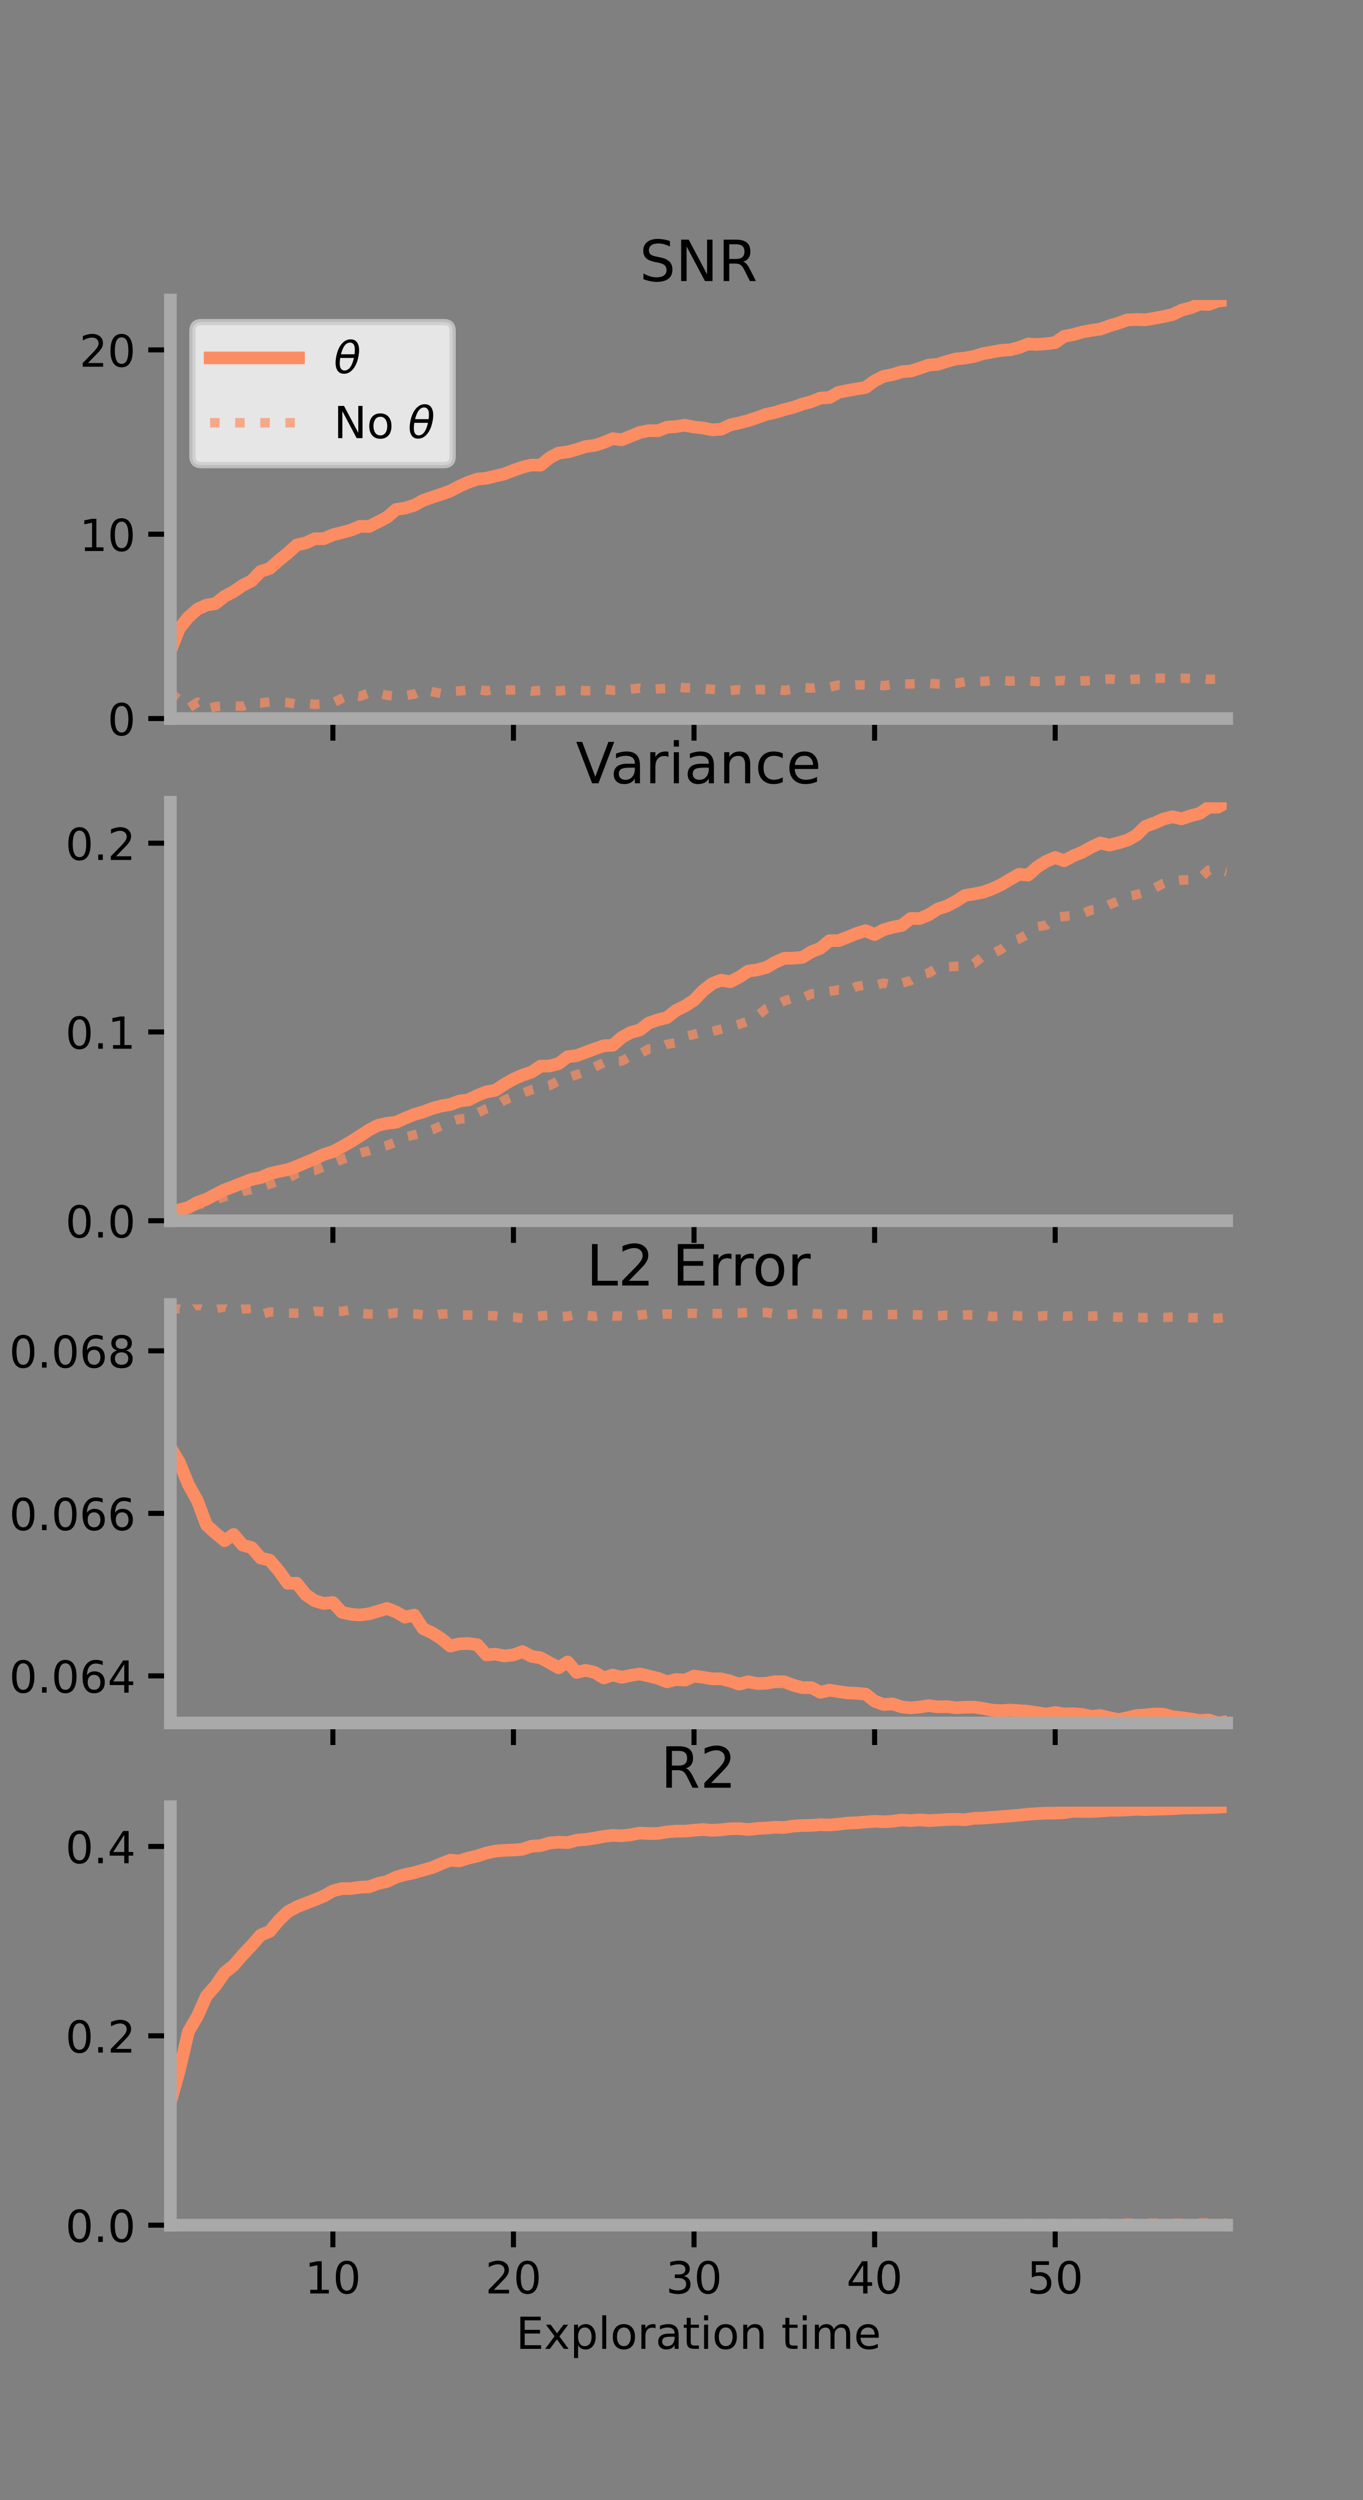 <?xml version="1.0" encoding="utf-8" standalone="no"?>
<!DOCTYPE svg PUBLIC "-//W3C//DTD SVG 1.1//EN"
  "http://www.w3.org/Graphics/SVG/1.1/DTD/svg11.dtd">
<!-- Created with matplotlib (https://matplotlib.org/) -->
<svg height="396pt" version="1.1" viewBox="0 0 216 396" width="216pt" xmlns="http://www.w3.org/2000/svg" xmlns:xlink="http://www.w3.org/1999/xlink">
 <rect x="0" y="0" width="216" height="396" fill="#808080" stroke="none"/>
 <defs>
  <style type="text/css">*{stroke-linecap:butt;stroke-linejoin:round;}</style>
 </defs>
 <g id="figure_1">
  <g id="patch_1">
   <path d="M 0 396 
L 216 396 
L 216 0 
L 0 0 
z
" style="fill:none;"/>
  </g>
  <g id="axes_1">
   <g id="patch_2">
    <path d="M 27 113.807 
L 194.4 113.807 
L 194.4 47.52 
L 27 47.52 
z
" style="fill:none;"/>
   </g>
   <g id="matplotlib.axis_1">
    <g id="xtick_1">
     <g id="line2d_1">
      <defs>
       <path d="M 0 0 
L 0 3.5 
" id="me02d1a81a9" style="stroke:#000000;stroke-width:0.8;"/>
      </defs>
      <g>
       <use style="stroke:#000000;stroke-width:0.8;" x="52.754" xlink:href="#me02d1a81a9" y="113.807"/>
      </g>
     </g>
    </g>
    <g id="xtick_2">
     <g id="line2d_2">
      <g>
       <use style="stroke:#000000;stroke-width:0.8;" x="81.369" xlink:href="#me02d1a81a9" y="113.807"/>
      </g>
     </g>
    </g>
    <g id="xtick_3">
     <g id="line2d_3">
      <g>
       <use style="stroke:#000000;stroke-width:0.8;" x="109.985" xlink:href="#me02d1a81a9" y="113.807"/>
      </g>
     </g>
    </g>
    <g id="xtick_4">
     <g id="line2d_4">
      <g>
       <use style="stroke:#000000;stroke-width:0.8;" x="138.6" xlink:href="#me02d1a81a9" y="113.807"/>
      </g>
     </g>
    </g>
    <g id="xtick_5">
     <g id="line2d_5">
      <g>
       <use style="stroke:#000000;stroke-width:0.8;" x="167.216" xlink:href="#me02d1a81a9" y="113.807"/>
      </g>
     </g>
    </g>
   </g>
   <g id="matplotlib.axis_2">
    <g id="ytick_1">
     <g id="line2d_6">
      <defs>
       <path d="M 0 0 
L -3.5 0 
" id="m28f583c371" style="stroke:#000000;stroke-width:0.8;"/>
      </defs>
      <g>
       <use style="stroke:#000000;stroke-width:0.8;" x="27" xlink:href="#m28f583c371" y="113.807"/>
      </g>
     </g>
     <g id="text_1">
      <!-- 0 -->
      <g transform="translate(17.046 116.466)scale(0.07 -0.07)">
       <defs>
        <path d="M 31.781 66.406 
Q 24.172 66.406 20.328 58.906 
Q 16.5 51.422 16.5 36.375 
Q 16.5 21.391 20.328 13.891 
Q 24.172 6.391 31.781 6.391 
Q 39.453 6.391 43.281 13.891 
Q 47.125 21.391 47.125 36.375 
Q 47.125 51.422 43.281 58.906 
Q 39.453 66.406 31.781 66.406 
z
M 31.781 74.219 
Q 44.047 74.219 50.516 64.516 
Q 56.984 54.828 56.984 36.375 
Q 56.984 17.969 50.516 8.266 
Q 44.047 -1.422 31.781 -1.422 
Q 19.531 -1.422 13.062 8.266 
Q 6.594 17.969 6.594 36.375 
Q 6.594 54.828 13.062 64.516 
Q 19.531 74.219 31.781 74.219 
z
" id="DejaVuSans-48"/>
       </defs>
       <use xlink:href="#DejaVuSans-48"/>
      </g>
     </g>
    </g>
    <g id="ytick_2">
     <g id="line2d_7">
      <g>
       <use style="stroke:#000000;stroke-width:0.8;" x="27" xlink:href="#m28f583c371" y="84.614"/>
      </g>
     </g>
     <g id="text_2">
      <!-- 10 -->
      <g transform="translate(12.592 87.273)scale(0.07 -0.07)">
       <defs>
        <path d="M 12.406 8.297 
L 28.516 8.297 
L 28.516 63.922 
L 10.984 60.406 
L 10.984 69.391 
L 28.422 72.906 
L 38.281 72.906 
L 38.281 8.297 
L 54.391 8.297 
L 54.391 0 
L 12.406 0 
z
" id="DejaVuSans-49"/>
       </defs>
       <use xlink:href="#DejaVuSans-49"/>
       <use x="63.623" xlink:href="#DejaVuSans-48"/>
      </g>
     </g>
    </g>
    <g id="ytick_3">
     <g id="line2d_8">
      <g>
       <use style="stroke:#000000;stroke-width:0.8;" x="27" xlink:href="#m28f583c371" y="55.421"/>
      </g>
     </g>
     <g id="text_3">
      <!-- 20 -->
      <g transform="translate(12.592 58.081)scale(0.07 -0.07)">
       <defs>
        <path d="M 19.188 8.297 
L 53.609 8.297 
L 53.609 0 
L 7.328 0 
L 7.328 8.297 
Q 12.938 14.109 22.625 23.891 
Q 32.328 33.688 34.812 36.531 
Q 39.547 41.844 41.422 45.531 
Q 43.312 49.219 43.312 52.781 
Q 43.312 58.594 39.234 62.25 
Q 35.156 65.922 28.609 65.922 
Q 23.969 65.922 18.812 64.312 
Q 13.672 62.703 7.812 59.422 
L 7.812 69.391 
Q 13.766 71.781 18.938 73 
Q 24.125 74.219 28.422 74.219 
Q 39.75 74.219 46.484 68.547 
Q 53.219 62.891 53.219 53.422 
Q 53.219 48.922 51.531 44.891 
Q 49.859 40.875 45.406 35.406 
Q 44.188 33.984 37.641 27.219 
Q 31.109 20.453 19.188 8.297 
z
" id="DejaVuSans-50"/>
       </defs>
       <use xlink:href="#DejaVuSans-50"/>
       <use x="63.623" xlink:href="#DejaVuSans-48"/>
      </g>
     </g>
    </g>
   </g>
   <g id="line2d_9">
    <path clip-path="url(#pe18302d3f9)" d="M 27 103.118 
L 28.431 99.52 
L 29.861 97.747 
L 31.292 96.482 
L 32.723 95.84 
L 34.154 95.591 
L 35.585 94.454 
L 37.015 93.707 
L 38.446 92.716 
L 39.877 92.002 
L 41.308 90.502 
L 42.738 90.033 
L 44.169 88.777 
L 45.6 87.617 
L 47.031 86.307 
L 48.461 85.992 
L 49.892 85.331 
L 51.323 85.324 
L 52.754 84.706 
L 54.184 84.343 
L 55.615 83.966 
L 57.046 83.353 
L 58.477 83.388 
L 59.907 82.668 
L 61.338 81.921 
L 62.769 80.691 
L 64.2 80.473 
L 65.631 80.033 
L 67.061 79.251 
L 68.492 78.747 
L 69.923 78.28 
L 71.354 77.773 
L 72.785 77.026 
L 74.215 76.374 
L 75.646 75.884 
L 77.077 75.747 
L 78.507 75.393 
L 79.938 75.066 
L 81.369 74.496 
L 82.8 73.988 
L 84.23 73.652 
L 85.661 73.685 
L 87.092 72.515 
L 88.523 71.752 
L 89.954 71.582 
L 91.384 71.193 
L 92.815 70.726 
L 94.246 70.547 
L 95.677 70.079 
L 97.107 69.47 
L 98.538 69.657 
L 99.969 69.074 
L 101.4 68.493 
L 102.831 68.2 
L 104.261 68.238 
L 105.692 67.662 
L 107.123 67.568 
L 108.554 67.354 
L 109.985 67.638 
L 111.415 67.79 
L 112.846 68.078 
L 114.277 67.991 
L 115.708 67.313 
L 117.139 66.981 
L 118.569 66.615 
L 120 66.136 
L 121.431 65.624 
L 122.862 65.314 
L 124.292 64.88 
L 125.723 64.519 
L 127.154 64 
L 128.585 63.617 
L 130.016 63.045 
L 131.446 62.958 
L 132.877 62.144 
L 134.308 61.852 
L 135.739 61.603 
L 137.17 61.366 
L 138.6 60.315 
L 140.031 59.596 
L 141.462 59.327 
L 142.893 58.873 
L 144.323 58.781 
L 145.754 58.312 
L 147.185 57.816 
L 148.616 57.707 
L 150.046 57.236 
L 151.477 56.849 
L 152.908 56.717 
L 154.339 56.465 
L 155.769 56.01 
L 157.2 55.757 
L 158.631 55.499 
L 160.062 55.406 
L 161.492 55.048 
L 162.923 54.485 
L 164.354 54.549 
L 165.785 54.45 
L 167.215 54.268 
L 168.646 53.262 
L 170.077 52.995 
L 171.508 52.594 
L 172.939 52.325 
L 174.369 52.129 
L 175.8 51.608 
L 177.231 51.177 
L 178.662 50.668 
L 180.092 50.61 
L 181.523 50.651 
L 182.954 50.403 
L 184.385 50.133 
L 185.815 49.823 
L 187.246 49.125 
L 188.677 48.744 
L 190.108 48.175 
L 191.539 48.222 
L 192.969 47.707 
L 194.4 47.52 
" style="fill:none;stroke:#fc8d62;stroke-linecap:square;stroke-width:2;"/>
   </g>
   <g id="line2d_10">
    <path clip-path="url(#pe18302d3f9)" d="M 27 109.751 
L 28.431 110.835 
L 29.861 112.171 
L 31.292 111.217 
L 32.723 112.276 
L 34.154 111.927 
L 35.585 111.814 
L 37.015 111.814 
L 38.446 111.858 
L 39.877 111.306 
L 41.308 111.351 
L 42.738 111.177 
L 44.169 111.24 
L 45.6 111.297 
L 47.031 111.544 
L 48.461 111.438 
L 49.892 111.554 
L 51.323 111.474 
L 52.754 111.302 
L 54.184 110.609 
L 55.615 110.018 
L 57.046 110.285 
L 58.477 109.74 
L 59.907 109.809 
L 61.338 110.13 
L 62.769 110.28 
L 64.2 110.17 
L 65.631 109.94 
L 67.061 109.279 
L 68.492 109.575 
L 69.923 109.855 
L 71.354 109.534 
L 72.785 109.446 
L 74.215 109.28 
L 75.646 109.202 
L 77.077 109.413 
L 78.507 109.18 
L 79.938 109.294 
L 81.369 109.287 
L 82.8 109.267 
L 84.23 109.475 
L 85.661 109.354 
L 87.092 109.467 
L 88.523 109.426 
L 89.954 109.312 
L 91.384 109.305 
L 92.815 109.41 
L 94.246 109.347 
L 95.677 109.161 
L 97.107 109.333 
L 98.538 109.302 
L 99.969 109.154 
L 101.4 108.985 
L 102.831 109.205 
L 104.261 109.104 
L 105.692 109.027 
L 107.123 108.822 
L 108.554 108.945 
L 109.985 108.928 
L 111.415 109.065 
L 112.846 109.188 
L 114.277 109.322 
L 115.708 109.364 
L 117.139 109.234 
L 118.569 109.366 
L 120 109.214 
L 121.431 109.222 
L 122.862 109.176 
L 124.292 109.362 
L 125.723 109.149 
L 127.154 108.886 
L 128.585 108.994 
L 130.016 108.777 
L 131.446 108.83 
L 132.877 108.514 
L 134.308 108.608 
L 135.739 108.479 
L 137.17 108.498 
L 138.6 108.458 
L 140.031 108.609 
L 141.462 108.391 
L 142.893 108.353 
L 144.323 108.323 
L 145.754 108.26 
L 147.185 108.222 
L 148.616 108.338 
L 150.046 108.323 
L 151.477 108.252 
L 152.908 107.969 
L 154.339 107.979 
L 155.769 107.923 
L 157.2 107.818 
L 158.631 107.767 
L 160.062 107.877 
L 161.492 107.824 
L 162.923 107.825 
L 164.354 107.946 
L 165.785 107.913 
L 167.215 107.877 
L 168.646 107.769 
L 170.077 107.911 
L 171.508 107.844 
L 172.939 107.798 
L 174.369 107.65 
L 175.8 107.538 
L 177.231 107.648 
L 178.662 107.668 
L 180.092 107.575 
L 181.523 107.489 
L 182.954 107.431 
L 184.385 107.412 
L 185.815 107.436 
L 187.246 107.428 
L 188.677 107.461 
L 190.108 107.455 
L 191.539 107.594 
L 192.969 107.564 
L 194.4 107.564 
" style="fill:none;stroke:#fc8d62;stroke-dasharray:1.5,2.475;stroke-dashoffset:0;stroke-opacity:0.7;stroke-width:1.5;"/>
   </g>
   <g id="patch_3">
    <path d="M 27 113.807 
L 27 47.52 
" style="fill:none;stroke:#a9a9a9;stroke-linecap:square;stroke-linejoin:miter;stroke-width:2;"/>
   </g>
   <g id="patch_4">
    <path d="M 194.4 113.807 
L 194.4 47.52 
" style="fill:none;"/>
   </g>
   <g id="patch_5">
    <path d="M 27 113.807 
L 194.4 113.807 
" style="fill:none;stroke:#a9a9a9;stroke-linecap:square;stroke-linejoin:miter;stroke-width:2;"/>
   </g>
   <g id="patch_6">
    <path d="M 27 47.52 
L 194.4 47.52 
" style="fill:none;"/>
   </g>
   <g id="text_4">
    <!-- SNR -->
    <g transform="translate(101.35 44.52)scale(0.09 -0.09)">
     <defs>
      <path d="M 53.516 70.516 
L 53.516 60.891 
Q 47.906 63.578 42.922 64.891 
Q 37.938 66.219 33.297 66.219 
Q 25.25 66.219 20.875 63.094 
Q 16.5 59.969 16.5 54.203 
Q 16.5 49.359 19.406 46.891 
Q 22.312 44.438 30.422 42.922 
L 36.375 41.703 
Q 47.406 39.594 52.656 34.297 
Q 57.906 29 57.906 20.125 
Q 57.906 9.516 50.797 4.047 
Q 43.703 -1.422 29.984 -1.422 
Q 24.812 -1.422 18.969 -0.25 
Q 13.141 0.922 6.891 3.219 
L 6.891 13.375 
Q 12.891 10.016 18.656 8.297 
Q 24.422 6.594 29.984 6.594 
Q 38.422 6.594 43.016 9.906 
Q 47.609 13.234 47.609 19.391 
Q 47.609 24.75 44.312 27.781 
Q 41.016 30.812 33.5 32.328 
L 27.484 33.5 
Q 16.453 35.688 11.516 40.375 
Q 6.594 45.062 6.594 53.422 
Q 6.594 63.094 13.406 68.656 
Q 20.219 74.219 32.172 74.219 
Q 37.312 74.219 42.625 73.281 
Q 47.953 72.359 53.516 70.516 
z
" id="DejaVuSans-83"/>
      <path d="M 9.812 72.906 
L 23.094 72.906 
L 55.422 11.922 
L 55.422 72.906 
L 64.984 72.906 
L 64.984 0 
L 51.703 0 
L 19.391 60.984 
L 19.391 0 
L 9.812 0 
z
" id="DejaVuSans-78"/>
      <path d="M 44.391 34.188 
Q 47.562 33.109 50.562 29.594 
Q 53.562 26.078 56.594 19.922 
L 66.609 0 
L 56 0 
L 46.688 18.703 
Q 43.062 26.031 39.672 28.422 
Q 36.281 30.812 30.422 30.812 
L 19.672 30.812 
L 19.672 0 
L 9.812 0 
L 9.812 72.906 
L 32.078 72.906 
Q 44.578 72.906 50.734 67.672 
Q 56.891 62.453 56.891 51.906 
Q 56.891 45.016 53.688 40.469 
Q 50.484 35.938 44.391 34.188 
z
M 19.672 64.797 
L 19.672 38.922 
L 32.078 38.922 
Q 39.203 38.922 42.844 42.219 
Q 46.484 45.516 46.484 51.906 
Q 46.484 58.297 42.844 61.547 
Q 39.203 64.797 32.078 64.797 
z
" id="DejaVuSans-82"/>
     </defs>
     <use xlink:href="#DejaVuSans-83"/>
     <use x="63.477" xlink:href="#DejaVuSans-78"/>
     <use x="138.281" xlink:href="#DejaVuSans-82"/>
    </g>
   </g>
   <g id="legend_1">
    <g id="patch_7">
     <path d="M 31.9 73.669 
L 70.33 73.669 
Q 71.73 73.669 71.73 72.269 
L 71.73 52.42 
Q 71.73 51.02 70.33 51.02 
L 31.9 51.02 
Q 30.5 51.02 30.5 52.42 
L 30.5 72.269 
Q 30.5 73.669 31.9 73.669 
z
" style="fill:#ffffff;opacity:0.8;stroke:#cccccc;stroke-linejoin:miter;"/>
    </g>
    <g id="line2d_11">
     <path d="M 33.3 56.689 
L 47.3 56.689 
" style="fill:none;stroke:#fc8d62;stroke-linecap:square;stroke-width:2;"/>
    </g>
    <g id="line2d_12"/>
    <g id="text_5">
     <!-- $\theta$ -->
     <g transform="translate(52.9 59.139)scale(0.07 -0.07)">
      <defs>
       <path d="M 45.516 34.672 
L 14.453 34.672 
Q 12.359 20.062 14.5 13.875 
Q 17.188 6.25 24.469 6.25 
Q 31.781 6.25 37.359 13.922 
Q 42.234 20.656 45.516 34.672 
z
M 47.016 42.969 
Q 48.344 56.844 46.625 61.719 
Q 43.953 69.438 36.766 69.438 
Q 29.297 69.438 23.828 61.812 
Q 19.531 55.672 16.156 42.969 
z
M 38.188 76.766 
Q 49.906 76.766 54.594 66.406 
Q 59.281 56.109 55.719 37.844 
Q 52.203 19.625 43.453 9.281 
Q 34.766 -1.125 23.047 -1.125 
Q 11.281 -1.125 6.641 9.281 
Q 2 19.625 5.516 37.844 
Q 9.078 56.109 17.719 66.406 
Q 26.422 76.766 38.188 76.766 
z
" id="DejaVuSans-Oblique-952"/>
      </defs>
      <use transform="translate(0 0.234)" xlink:href="#DejaVuSans-Oblique-952"/>
     </g>
    </g>
    <g id="line2d_13">
     <path d="M 33.3 66.964 
L 47.3 66.964 
" style="fill:none;stroke:#fc8d62;stroke-dasharray:1.5,2.475;stroke-dashoffset:0;stroke-opacity:0.7;stroke-width:1.5;"/>
    </g>
    <g id="line2d_14"/>
    <g id="text_6">
     <!-- No $\theta$ -->
     <g transform="translate(52.9 69.414)scale(0.07 -0.07)">
      <defs>
       <path d="M 30.609 48.391 
Q 23.391 48.391 19.188 42.75 
Q 14.984 37.109 14.984 27.297 
Q 14.984 17.484 19.156 11.844 
Q 23.344 6.203 30.609 6.203 
Q 37.797 6.203 41.984 11.859 
Q 46.188 17.531 46.188 27.297 
Q 46.188 37.016 41.984 42.703 
Q 37.797 48.391 30.609 48.391 
z
M 30.609 56 
Q 42.328 56 49.016 48.375 
Q 55.719 40.766 55.719 27.297 
Q 55.719 13.875 49.016 6.219 
Q 42.328 -1.422 30.609 -1.422 
Q 18.844 -1.422 12.172 6.219 
Q 5.516 13.875 5.516 27.297 
Q 5.516 40.766 12.172 48.375 
Q 18.844 56 30.609 56 
z
" id="DejaVuSans-111"/>
       <path id="DejaVuSans-32"/>
      </defs>
      <use transform="translate(0 0.234)" xlink:href="#DejaVuSans-78"/>
      <use transform="translate(74.805 0.234)" xlink:href="#DejaVuSans-111"/>
      <use transform="translate(135.986 0.234)" xlink:href="#DejaVuSans-32"/>
      <use transform="translate(167.773 0.234)" xlink:href="#DejaVuSans-Oblique-952"/>
     </g>
    </g>
   </g>
  </g>
  <g id="axes_2">
   <g id="patch_8">
    <path d="M 27 193.351 
L 194.4 193.351 
L 194.4 127.064 
L 27 127.064 
z
" style="fill:none;"/>
   </g>
   <g id="matplotlib.axis_3">
    <g id="xtick_6">
     <g id="line2d_15">
      <g>
       <use style="stroke:#000000;stroke-width:0.8;" x="52.754" xlink:href="#me02d1a81a9" y="193.351"/>
      </g>
     </g>
    </g>
    <g id="xtick_7">
     <g id="line2d_16">
      <g>
       <use style="stroke:#000000;stroke-width:0.8;" x="81.369" xlink:href="#me02d1a81a9" y="193.351"/>
      </g>
     </g>
    </g>
    <g id="xtick_8">
     <g id="line2d_17">
      <g>
       <use style="stroke:#000000;stroke-width:0.8;" x="109.985" xlink:href="#me02d1a81a9" y="193.351"/>
      </g>
     </g>
    </g>
    <g id="xtick_9">
     <g id="line2d_18">
      <g>
       <use style="stroke:#000000;stroke-width:0.8;" x="138.6" xlink:href="#me02d1a81a9" y="193.351"/>
      </g>
     </g>
    </g>
    <g id="xtick_10">
     <g id="line2d_19">
      <g>
       <use style="stroke:#000000;stroke-width:0.8;" x="167.216" xlink:href="#me02d1a81a9" y="193.351"/>
      </g>
     </g>
    </g>
   </g>
   <g id="matplotlib.axis_4">
    <g id="ytick_4">
     <g id="line2d_20">
      <g>
       <use style="stroke:#000000;stroke-width:0.8;" x="27" xlink:href="#m28f583c371" y="193.351"/>
      </g>
     </g>
     <g id="text_7">
      <!-- 0.0 -->
      <g transform="translate(10.368 196.011)scale(0.07 -0.07)">
       <defs>
        <path d="M 10.688 12.406 
L 21 12.406 
L 21 0 
L 10.688 0 
z
" id="DejaVuSans-46"/>
       </defs>
       <use xlink:href="#DejaVuSans-48"/>
       <use x="63.623" xlink:href="#DejaVuSans-46"/>
       <use x="95.41" xlink:href="#DejaVuSans-48"/>
      </g>
     </g>
    </g>
    <g id="ytick_5">
     <g id="line2d_21">
      <g>
       <use style="stroke:#000000;stroke-width:0.8;" x="27" xlink:href="#m28f583c371" y="163.45"/>
      </g>
     </g>
     <g id="text_8">
      <!-- 0.1 -->
      <g transform="translate(10.368 166.109)scale(0.07 -0.07)">
       <use xlink:href="#DejaVuSans-48"/>
       <use x="63.623" xlink:href="#DejaVuSans-46"/>
       <use x="95.41" xlink:href="#DejaVuSans-49"/>
      </g>
     </g>
    </g>
    <g id="ytick_6">
     <g id="line2d_22">
      <g>
       <use style="stroke:#000000;stroke-width:0.8;" x="27" xlink:href="#m28f583c371" y="133.548"/>
      </g>
     </g>
     <g id="text_9">
      <!-- 0.2 -->
      <g transform="translate(10.368 136.208)scale(0.07 -0.07)">
       <use xlink:href="#DejaVuSans-48"/>
       <use x="63.623" xlink:href="#DejaVuSans-46"/>
       <use x="95.41" xlink:href="#DejaVuSans-50"/>
      </g>
     </g>
    </g>
   </g>
   <g id="line2d_23">
    <path clip-path="url(#pf264be3ef0)" d="M 27 192.226 
L 28.431 191.626 
L 29.861 191.256 
L 31.292 190.436 
L 32.723 189.945 
L 34.154 189.175 
L 35.585 188.459 
L 37.015 187.912 
L 38.446 187.35 
L 39.877 186.796 
L 41.308 186.511 
L 42.738 185.883 
L 44.169 185.544 
L 45.6 185.254 
L 47.031 184.727 
L 48.461 184.13 
L 49.892 183.518 
L 51.323 182.844 
L 52.754 182.411 
L 54.184 181.635 
L 55.615 180.822 
L 57.046 179.915 
L 58.477 178.975 
L 59.907 178.227 
L 61.338 177.917 
L 62.769 177.75 
L 64.2 177.112 
L 65.631 176.524 
L 67.061 176.11 
L 68.492 175.562 
L 69.923 175.17 
L 71.354 174.935 
L 72.785 174.391 
L 74.215 174.217 
L 75.646 173.498 
L 77.077 172.938 
L 78.507 172.688 
L 79.938 171.736 
L 81.369 170.922 
L 82.8 170.286 
L 84.23 169.818 
L 85.661 168.862 
L 87.092 168.846 
L 88.523 168.458 
L 89.954 167.376 
L 91.384 167.203 
L 92.815 166.663 
L 94.246 166.127 
L 95.677 165.635 
L 97.107 165.566 
L 98.538 164.295 
L 99.969 163.521 
L 101.4 163.135 
L 102.831 162.028 
L 104.261 161.524 
L 105.692 161.176 
L 107.123 160.041 
L 108.554 159.341 
L 109.985 158.419 
L 111.415 156.916 
L 112.846 155.799 
L 114.277 155.244 
L 115.708 155.501 
L 117.139 154.769 
L 118.569 153.809 
L 120 153.612 
L 121.431 153.241 
L 122.862 152.402 
L 124.292 151.783 
L 125.723 151.762 
L 127.154 151.632 
L 128.585 150.747 
L 130.016 150.189 
L 131.446 148.993 
L 132.877 148.989 
L 134.308 148.438 
L 135.739 147.86 
L 137.17 147.402 
L 138.6 148.026 
L 140.031 147.266 
L 141.462 146.851 
L 142.893 146.588 
L 144.323 145.475 
L 145.754 145.488 
L 147.185 144.883 
L 148.616 143.972 
L 150.046 143.51 
L 151.477 142.762 
L 152.908 141.823 
L 154.339 141.595 
L 155.769 141.315 
L 157.2 140.797 
L 158.631 140.139 
L 160.062 139.281 
L 161.492 138.478 
L 162.923 138.601 
L 164.354 137.338 
L 165.785 136.435 
L 167.215 135.817 
L 168.646 136.334 
L 170.077 135.56 
L 171.508 134.979 
L 172.939 134.183 
L 174.369 133.517 
L 175.8 133.856 
L 177.231 133.496 
L 178.662 133.071 
L 180.092 132.281 
L 181.523 130.882 
L 182.954 130.356 
L 184.385 129.723 
L 185.815 129.364 
L 187.246 129.701 
L 188.677 129.213 
L 190.108 128.841 
L 191.539 127.858 
L 192.969 127.848 
L 194.4 127.064 
" style="fill:none;stroke:#fc8d62;stroke-linecap:square;stroke-width:2;"/>
   </g>
   <g id="line2d_24">
    <path clip-path="url(#pf264be3ef0)" d="M 27 192.369 
L 28.431 191.873 
L 29.861 191.367 
L 31.292 190.88 
L 32.723 190.451 
L 34.154 190.015 
L 35.585 189.56 
L 37.015 189.17 
L 38.446 188.712 
L 39.877 188.398 
L 41.308 188.074 
L 42.738 187.54 
L 44.169 187.077 
L 45.6 186.648 
L 47.031 185.86 
L 48.461 185.549 
L 49.892 185.372 
L 51.323 184.772 
L 52.754 184.237 
L 54.184 183.647 
L 55.615 183.178 
L 57.046 182.612 
L 58.477 182.263 
L 59.907 181.783 
L 61.338 181.419 
L 62.769 180.872 
L 64.2 180.067 
L 65.631 179.753 
L 67.061 179.37 
L 68.492 178.942 
L 69.923 178.319 
L 71.354 177.723 
L 72.785 177.243 
L 74.215 177.142 
L 75.646 176.309 
L 77.077 175.601 
L 78.507 175.103 
L 79.938 174.244 
L 81.369 173.67 
L 82.8 173.151 
L 84.23 172.609 
L 85.661 172.248 
L 87.092 171.914 
L 88.523 171.196 
L 89.954 170.738 
L 91.384 170.217 
L 92.815 169.751 
L 94.246 168.985 
L 95.677 168.309 
L 97.107 168.127 
L 98.538 168.053 
L 99.969 167.259 
L 101.4 166.909 
L 102.831 166.132 
L 104.261 166.056 
L 105.692 165.397 
L 107.123 165.161 
L 108.554 164.183 
L 109.985 163.825 
L 111.415 163.452 
L 112.846 163.362 
L 114.277 163.017 
L 115.708 162.636 
L 117.139 162.239 
L 118.569 161.732 
L 120 160.886 
L 121.431 159.745 
L 122.862 159.231 
L 124.292 158.528 
L 125.723 158.071 
L 127.154 158.086 
L 128.585 157.416 
L 130.016 157.354 
L 131.446 157.009 
L 132.877 156.793 
L 134.308 156.933 
L 135.739 156.248 
L 137.17 155.997 
L 138.6 156.103 
L 140.031 155.694 
L 141.462 156.043 
L 142.893 155.702 
L 144.323 155.312 
L 145.754 154.463 
L 147.185 154.104 
L 148.616 153.207 
L 150.046 153.125 
L 151.477 153.061 
L 152.908 153.031 
L 154.339 152.612 
L 155.769 151.459 
L 157.2 151.098 
L 158.631 150.375 
L 160.062 149.237 
L 161.492 148.707 
L 162.923 147.924 
L 164.354 146.779 
L 165.785 146.544 
L 167.215 145.317 
L 168.646 145.148 
L 170.077 145.01 
L 171.508 144.72 
L 172.939 144.134 
L 174.369 144.008 
L 175.8 143.283 
L 177.231 142.685 
L 178.662 142.01 
L 180.092 141.706 
L 181.523 141.312 
L 182.954 140.676 
L 184.385 139.904 
L 185.815 139.535 
L 187.246 139.383 
L 188.677 139.35 
L 190.108 139.171 
L 191.539 137.814 
L 192.969 137.7 
L 194.4 138.098 
" style="fill:none;stroke:#fc8d62;stroke-dasharray:1.5,2.475;stroke-dashoffset:0;stroke-opacity:0.7;stroke-width:1.5;"/>
   </g>
   <g id="patch_9">
    <path d="M 27 193.351 
L 27 127.064 
" style="fill:none;stroke:#a9a9a9;stroke-linecap:square;stroke-linejoin:miter;stroke-width:2;"/>
   </g>
   <g id="patch_10">
    <path d="M 194.4 193.351 
L 194.4 127.064 
" style="fill:none;"/>
   </g>
   <g id="patch_11">
    <path d="M 27 193.351 
L 194.4 193.351 
" style="fill:none;stroke:#a9a9a9;stroke-linecap:square;stroke-linejoin:miter;stroke-width:2;"/>
   </g>
   <g id="patch_12">
    <path d="M 27 127.064 
L 194.4 127.064 
" style="fill:none;"/>
   </g>
   <g id="text_10">
    <!-- Variance -->
    <g transform="translate(91.26 124.064)scale(0.09 -0.09)">
     <defs>
      <path d="M 28.609 0 
L 0.781 72.906 
L 11.078 72.906 
L 34.188 11.531 
L 57.328 72.906 
L 67.578 72.906 
L 39.797 0 
z
" id="DejaVuSans-86"/>
      <path d="M 34.281 27.484 
Q 23.391 27.484 19.188 25 
Q 14.984 22.516 14.984 16.5 
Q 14.984 11.719 18.141 8.906 
Q 21.297 6.109 26.703 6.109 
Q 34.188 6.109 38.703 11.406 
Q 43.219 16.703 43.219 25.484 
L 43.219 27.484 
z
M 52.203 31.203 
L 52.203 0 
L 43.219 0 
L 43.219 8.297 
Q 40.141 3.328 35.547 0.953 
Q 30.953 -1.422 24.312 -1.422 
Q 15.922 -1.422 10.953 3.297 
Q 6 8.016 6 15.922 
Q 6 25.141 12.172 29.828 
Q 18.359 34.516 30.609 34.516 
L 43.219 34.516 
L 43.219 35.406 
Q 43.219 41.609 39.141 45 
Q 35.062 48.391 27.688 48.391 
Q 23 48.391 18.547 47.266 
Q 14.109 46.141 10.016 43.891 
L 10.016 52.203 
Q 14.938 54.109 19.578 55.047 
Q 24.219 56 28.609 56 
Q 40.484 56 46.344 49.844 
Q 52.203 43.703 52.203 31.203 
z
" id="DejaVuSans-97"/>
      <path d="M 41.109 46.297 
Q 39.594 47.172 37.812 47.578 
Q 36.031 48 33.891 48 
Q 26.266 48 22.188 43.047 
Q 18.109 38.094 18.109 28.812 
L 18.109 0 
L 9.078 0 
L 9.078 54.688 
L 18.109 54.688 
L 18.109 46.188 
Q 20.953 51.172 25.484 53.578 
Q 30.031 56 36.531 56 
Q 37.453 56 38.578 55.875 
Q 39.703 55.766 41.062 55.516 
z
" id="DejaVuSans-114"/>
      <path d="M 9.422 54.688 
L 18.406 54.688 
L 18.406 0 
L 9.422 0 
z
M 9.422 75.984 
L 18.406 75.984 
L 18.406 64.594 
L 9.422 64.594 
z
" id="DejaVuSans-105"/>
      <path d="M 54.891 33.016 
L 54.891 0 
L 45.906 0 
L 45.906 32.719 
Q 45.906 40.484 42.875 44.328 
Q 39.844 48.188 33.797 48.188 
Q 26.516 48.188 22.312 43.547 
Q 18.109 38.922 18.109 30.906 
L 18.109 0 
L 9.078 0 
L 9.078 54.688 
L 18.109 54.688 
L 18.109 46.188 
Q 21.344 51.125 25.703 53.562 
Q 30.078 56 35.797 56 
Q 45.219 56 50.047 50.172 
Q 54.891 44.344 54.891 33.016 
z
" id="DejaVuSans-110"/>
      <path d="M 48.781 52.594 
L 48.781 44.188 
Q 44.969 46.297 41.141 47.344 
Q 37.312 48.391 33.406 48.391 
Q 24.656 48.391 19.812 42.844 
Q 14.984 37.312 14.984 27.297 
Q 14.984 17.281 19.812 11.734 
Q 24.656 6.203 33.406 6.203 
Q 37.312 6.203 41.141 7.25 
Q 44.969 8.297 48.781 10.406 
L 48.781 2.094 
Q 45.016 0.344 40.984 -0.531 
Q 36.969 -1.422 32.422 -1.422 
Q 20.062 -1.422 12.781 6.344 
Q 5.516 14.109 5.516 27.297 
Q 5.516 40.672 12.859 48.328 
Q 20.219 56 33.016 56 
Q 37.156 56 41.109 55.141 
Q 45.062 54.297 48.781 52.594 
z
" id="DejaVuSans-99"/>
      <path d="M 56.203 29.594 
L 56.203 25.203 
L 14.891 25.203 
Q 15.484 15.922 20.484 11.062 
Q 25.484 6.203 34.422 6.203 
Q 39.594 6.203 44.453 7.469 
Q 49.312 8.734 54.109 11.281 
L 54.109 2.781 
Q 49.266 0.734 44.188 -0.344 
Q 39.109 -1.422 33.891 -1.422 
Q 20.797 -1.422 13.156 6.188 
Q 5.516 13.812 5.516 26.812 
Q 5.516 40.234 12.766 48.109 
Q 20.016 56 32.328 56 
Q 43.359 56 49.781 48.891 
Q 56.203 41.797 56.203 29.594 
z
M 47.219 32.234 
Q 47.125 39.594 43.094 43.984 
Q 39.062 48.391 32.422 48.391 
Q 24.906 48.391 20.391 44.141 
Q 15.875 39.891 15.188 32.172 
z
" id="DejaVuSans-101"/>
     </defs>
     <use xlink:href="#DejaVuSans-86"/>
     <use x="60.658" xlink:href="#DejaVuSans-97"/>
     <use x="121.938" xlink:href="#DejaVuSans-114"/>
     <use x="163.051" xlink:href="#DejaVuSans-105"/>
     <use x="190.834" xlink:href="#DejaVuSans-97"/>
     <use x="252.113" xlink:href="#DejaVuSans-110"/>
     <use x="315.492" xlink:href="#DejaVuSans-99"/>
     <use x="370.473" xlink:href="#DejaVuSans-101"/>
    </g>
   </g>
  </g>
  <g id="axes_3">
   <g id="patch_13">
    <path d="M 27 272.896 
L 194.4 272.896 
L 194.4 206.609 
L 27 206.609 
z
" style="fill:none;"/>
   </g>
   <g id="matplotlib.axis_5">
    <g id="xtick_11">
     <g id="line2d_25">
      <g>
       <use style="stroke:#000000;stroke-width:0.8;" x="52.754" xlink:href="#me02d1a81a9" y="272.896"/>
      </g>
     </g>
    </g>
    <g id="xtick_12">
     <g id="line2d_26">
      <g>
       <use style="stroke:#000000;stroke-width:0.8;" x="81.369" xlink:href="#me02d1a81a9" y="272.896"/>
      </g>
     </g>
    </g>
    <g id="xtick_13">
     <g id="line2d_27">
      <g>
       <use style="stroke:#000000;stroke-width:0.8;" x="109.985" xlink:href="#me02d1a81a9" y="272.896"/>
      </g>
     </g>
    </g>
    <g id="xtick_14">
     <g id="line2d_28">
      <g>
       <use style="stroke:#000000;stroke-width:0.8;" x="138.6" xlink:href="#me02d1a81a9" y="272.896"/>
      </g>
     </g>
    </g>
    <g id="xtick_15">
     <g id="line2d_29">
      <g>
       <use style="stroke:#000000;stroke-width:0.8;" x="167.216" xlink:href="#me02d1a81a9" y="272.896"/>
      </g>
     </g>
    </g>
   </g>
   <g id="matplotlib.axis_6">
    <g id="ytick_7">
     <g id="line2d_30">
      <g>
       <use style="stroke:#000000;stroke-width:0.8;" x="27" xlink:href="#m28f583c371" y="265.439"/>
      </g>
     </g>
     <g id="text_11">
      <!-- 0.064 -->
      <g transform="translate(1.46 268.098)scale(0.07 -0.07)">
       <defs>
        <path d="M 33.016 40.375 
Q 26.375 40.375 22.484 35.828 
Q 18.609 31.297 18.609 23.391 
Q 18.609 15.531 22.484 10.953 
Q 26.375 6.391 33.016 6.391 
Q 39.656 6.391 43.531 10.953 
Q 47.406 15.531 47.406 23.391 
Q 47.406 31.297 43.531 35.828 
Q 39.656 40.375 33.016 40.375 
z
M 52.594 71.297 
L 52.594 62.312 
Q 48.875 64.062 45.094 64.984 
Q 41.312 65.922 37.594 65.922 
Q 27.828 65.922 22.672 59.328 
Q 17.531 52.734 16.797 39.406 
Q 19.672 43.656 24.016 45.922 
Q 28.375 48.188 33.594 48.188 
Q 44.578 48.188 50.953 41.516 
Q 57.328 34.859 57.328 23.391 
Q 57.328 12.156 50.688 5.359 
Q 44.047 -1.422 33.016 -1.422 
Q 20.359 -1.422 13.672 8.266 
Q 6.984 17.969 6.984 36.375 
Q 6.984 53.656 15.188 63.938 
Q 23.391 74.219 37.203 74.219 
Q 40.922 74.219 44.703 73.484 
Q 48.484 72.75 52.594 71.297 
z
" id="DejaVuSans-54"/>
        <path d="M 37.797 64.312 
L 12.891 25.391 
L 37.797 25.391 
z
M 35.203 72.906 
L 47.609 72.906 
L 47.609 25.391 
L 58.016 25.391 
L 58.016 17.188 
L 47.609 17.188 
L 47.609 0 
L 37.797 0 
L 37.797 17.188 
L 4.891 17.188 
L 4.891 26.703 
z
" id="DejaVuSans-52"/>
       </defs>
       <use xlink:href="#DejaVuSans-48"/>
       <use x="63.623" xlink:href="#DejaVuSans-46"/>
       <use x="95.41" xlink:href="#DejaVuSans-48"/>
       <use x="159.033" xlink:href="#DejaVuSans-54"/>
       <use x="222.656" xlink:href="#DejaVuSans-52"/>
      </g>
     </g>
    </g>
    <g id="ytick_8">
     <g id="line2d_31">
      <g>
       <use style="stroke:#000000;stroke-width:0.8;" x="27" xlink:href="#m28f583c371" y="239.698"/>
      </g>
     </g>
     <g id="text_12">
      <!-- 0.066 -->
      <g transform="translate(1.46 242.358)scale(0.07 -0.07)">
       <use xlink:href="#DejaVuSans-48"/>
       <use x="63.623" xlink:href="#DejaVuSans-46"/>
       <use x="95.41" xlink:href="#DejaVuSans-48"/>
       <use x="159.033" xlink:href="#DejaVuSans-54"/>
       <use x="222.656" xlink:href="#DejaVuSans-54"/>
      </g>
     </g>
    </g>
    <g id="ytick_9">
     <g id="line2d_32">
      <g>
       <use style="stroke:#000000;stroke-width:0.8;" x="27" xlink:href="#m28f583c371" y="213.958"/>
      </g>
     </g>
     <g id="text_13">
      <!-- 0.068 -->
      <g transform="translate(1.46 216.617)scale(0.07 -0.07)">
       <defs>
        <path d="M 31.781 34.625 
Q 24.75 34.625 20.719 30.859 
Q 16.703 27.094 16.703 20.516 
Q 16.703 13.922 20.719 10.156 
Q 24.75 6.391 31.781 6.391 
Q 38.812 6.391 42.859 10.172 
Q 46.922 13.969 46.922 20.516 
Q 46.922 27.094 42.891 30.859 
Q 38.875 34.625 31.781 34.625 
z
M 21.922 38.812 
Q 15.578 40.375 12.031 44.719 
Q 8.5 49.078 8.5 55.328 
Q 8.5 64.062 14.719 69.141 
Q 20.953 74.219 31.781 74.219 
Q 42.672 74.219 48.875 69.141 
Q 55.078 64.062 55.078 55.328 
Q 55.078 49.078 51.531 44.719 
Q 48 40.375 41.703 38.812 
Q 48.828 37.156 52.797 32.312 
Q 56.781 27.484 56.781 20.516 
Q 56.781 9.906 50.312 4.234 
Q 43.844 -1.422 31.781 -1.422 
Q 19.734 -1.422 13.25 4.234 
Q 6.781 9.906 6.781 20.516 
Q 6.781 27.484 10.781 32.312 
Q 14.797 37.156 21.922 38.812 
z
M 18.312 54.391 
Q 18.312 48.734 21.844 45.562 
Q 25.391 42.391 31.781 42.391 
Q 38.141 42.391 41.719 45.562 
Q 45.312 48.734 45.312 54.391 
Q 45.312 60.062 41.719 63.234 
Q 38.141 66.406 31.781 66.406 
Q 25.391 66.406 21.844 63.234 
Q 18.312 60.062 18.312 54.391 
z
" id="DejaVuSans-56"/>
       </defs>
       <use xlink:href="#DejaVuSans-48"/>
       <use x="63.623" xlink:href="#DejaVuSans-46"/>
       <use x="95.41" xlink:href="#DejaVuSans-48"/>
       <use x="159.033" xlink:href="#DejaVuSans-54"/>
       <use x="222.656" xlink:href="#DejaVuSans-56"/>
      </g>
     </g>
    </g>
   </g>
   <g id="line2d_33">
    <path clip-path="url(#p35879ef6ef)" d="M 27 229.238 
L 28.431 231.621 
L 29.861 235.153 
L 31.292 237.715 
L 32.723 241.54 
L 34.154 242.838 
L 35.585 244.028 
L 37.015 243.031 
L 38.446 244.728 
L 39.877 245.121 
L 41.308 246.781 
L 42.738 247.107 
L 44.169 248.783 
L 45.6 250.773 
L 47.031 250.767 
L 48.461 252.587 
L 49.892 253.551 
L 51.323 253.968 
L 52.754 253.812 
L 54.184 255.362 
L 55.615 255.685 
L 57.046 255.796 
L 58.477 255.603 
L 59.907 255.198 
L 61.338 254.75 
L 62.769 255.319 
L 64.2 256.144 
L 65.631 255.801 
L 67.061 257.961 
L 68.492 258.629 
L 69.923 259.535 
L 71.354 260.72 
L 72.785 260.37 
L 74.215 260.311 
L 75.646 260.504 
L 77.077 262.112 
L 78.507 262.001 
L 79.938 262.275 
L 81.369 262.12 
L 82.8 261.593 
L 84.23 262.351 
L 85.661 262.576 
L 87.092 263.357 
L 88.523 264.157 
L 89.954 263.225 
L 91.384 264.897 
L 92.815 264.56 
L 94.246 264.891 
L 95.677 265.762 
L 97.107 265.303 
L 98.538 265.665 
L 99.969 265.356 
L 101.4 265.133 
L 102.831 265.47 
L 104.261 265.818 
L 105.692 266.387 
L 107.123 266.01 
L 108.554 266.113 
L 109.985 265.463 
L 111.415 265.664 
L 112.846 265.91 
L 114.277 265.906 
L 115.708 266.253 
L 117.139 266.753 
L 118.569 266.366 
L 120 266.656 
L 121.431 266.608 
L 122.862 266.352 
L 124.292 266.378 
L 125.723 266.917 
L 127.154 267.299 
L 128.585 267.299 
L 130.016 268.051 
L 131.446 267.695 
L 132.877 267.936 
L 134.308 268.13 
L 135.739 268.206 
L 137.17 268.314 
L 138.6 269.44 
L 140.031 269.976 
L 141.462 269.876 
L 142.893 270.354 
L 144.323 270.511 
L 145.754 270.369 
L 147.185 270.154 
L 148.616 270.343 
L 150.046 270.307 
L 151.477 270.49 
L 152.908 270.405 
L 154.339 270.386 
L 155.769 270.595 
L 157.2 270.863 
L 158.631 270.952 
L 160.062 270.858 
L 161.492 270.946 
L 162.923 271.049 
L 164.354 271.267 
L 165.785 271.497 
L 167.215 271.24 
L 168.646 271.472 
L 170.077 271.436 
L 171.508 271.548 
L 172.939 271.845 
L 174.369 271.719 
L 175.8 272.059 
L 177.231 272.363 
L 178.662 272.078 
L 180.092 271.726 
L 181.523 271.624 
L 182.954 271.478 
L 184.385 271.513 
L 185.815 271.913 
L 187.246 272.057 
L 188.677 272.258 
L 190.108 272.508 
L 191.539 272.422 
L 192.969 272.896 
L 194.4 272.683 
" style="fill:none;stroke:#fc8d62;stroke-linecap:square;stroke-width:2;"/>
   </g>
   <g id="line2d_34">
    <path clip-path="url(#p35879ef6ef)" d="M 27 207.396 
L 28.431 207.263 
L 29.861 207.663 
L 31.292 206.609 
L 32.723 207.182 
L 34.154 207.282 
L 35.585 206.978 
L 37.015 207.538 
L 38.446 207.318 
L 39.877 207.228 
L 41.308 208.25 
L 42.738 207.794 
L 44.169 207.847 
L 45.6 207.974 
L 47.031 207.997 
L 48.461 207.989 
L 49.892 207.676 
L 51.323 207.772 
L 52.754 207.766 
L 54.184 207.689 
L 55.615 207.467 
L 57.046 207.998 
L 58.477 208.14 
L 59.907 208.151 
L 61.338 208.134 
L 62.769 207.934 
L 64.2 208.003 
L 65.631 208.105 
L 67.061 208.255 
L 68.492 208.437 
L 69.923 208.127 
L 71.354 208.053 
L 72.785 208.286 
L 74.215 208.292 
L 75.646 208.347 
L 77.077 208.342 
L 78.507 208.408 
L 79.938 208.57 
L 81.369 208.622 
L 82.8 208.791 
L 84.23 208.582 
L 85.661 208.424 
L 87.092 208.31 
L 88.523 208.577 
L 89.954 208.478 
L 91.384 208.192 
L 92.815 208.304 
L 94.246 208.494 
L 95.677 208.306 
L 97.107 208.444 
L 98.538 208.433 
L 99.969 208.515 
L 101.4 208.289 
L 102.831 208.116 
L 104.261 208.219 
L 105.692 208.13 
L 107.123 208.201 
L 108.554 208.054 
L 109.985 208.007 
L 111.415 208.091 
L 112.846 208.037 
L 114.277 208.06 
L 115.708 207.987 
L 117.139 207.973 
L 118.569 207.892 
L 120 207.928 
L 121.431 207.877 
L 122.862 208.131 
L 124.292 208.242 
L 125.723 208.157 
L 127.154 208.009 
L 128.585 208.035 
L 130.016 208.13 
L 131.446 208.078 
L 132.877 208.148 
L 134.308 208.135 
L 135.739 208.154 
L 137.17 208.304 
L 138.6 208.267 
L 140.031 208.236 
L 141.462 208.207 
L 142.893 208.157 
L 144.323 208.221 
L 145.754 208.28 
L 147.185 208.344 
L 148.616 208.395 
L 150.046 208.313 
L 151.477 208.343 
L 152.908 208.269 
L 154.339 208.265 
L 155.769 208.295 
L 157.2 208.515 
L 158.631 208.451 
L 160.062 208.299 
L 161.492 208.438 
L 162.923 208.439 
L 164.354 208.497 
L 165.785 208.37 
L 167.215 208.41 
L 168.646 208.481 
L 170.077 208.41 
L 171.508 208.396 
L 172.939 208.463 
L 174.369 208.396 
L 175.8 208.543 
L 177.231 208.637 
L 178.662 208.601 
L 180.092 208.674 
L 181.523 208.7 
L 182.954 208.651 
L 184.385 208.671 
L 185.815 208.605 
L 187.246 208.59 
L 188.677 208.708 
L 190.108 208.711 
L 191.539 208.805 
L 192.969 208.778 
L 194.4 208.649 
" style="fill:none;stroke:#fc8d62;stroke-dasharray:1.5,2.475;stroke-dashoffset:0;stroke-opacity:0.7;stroke-width:1.5;"/>
   </g>
   <g id="patch_14">
    <path d="M 27 272.896 
L 27 206.609 
" style="fill:none;stroke:#a9a9a9;stroke-linecap:square;stroke-linejoin:miter;stroke-width:2;"/>
   </g>
   <g id="patch_15">
    <path d="M 194.4 272.896 
L 194.4 206.609 
" style="fill:none;"/>
   </g>
   <g id="patch_16">
    <path d="M 27 272.896 
L 194.4 272.896 
" style="fill:none;stroke:#a9a9a9;stroke-linecap:square;stroke-linejoin:miter;stroke-width:2;"/>
   </g>
   <g id="patch_17">
    <path d="M 27 206.609 
L 194.4 206.609 
" style="fill:none;"/>
   </g>
   <g id="text_14">
    <!-- L2 Error -->
    <g transform="translate(92.933 203.609)scale(0.09 -0.09)">
     <defs>
      <path d="M 9.812 72.906 
L 19.672 72.906 
L 19.672 8.297 
L 55.172 8.297 
L 55.172 0 
L 9.812 0 
z
" id="DejaVuSans-76"/>
      <path d="M 9.812 72.906 
L 55.906 72.906 
L 55.906 64.594 
L 19.672 64.594 
L 19.672 43.016 
L 54.391 43.016 
L 54.391 34.719 
L 19.672 34.719 
L 19.672 8.297 
L 56.781 8.297 
L 56.781 0 
L 9.812 0 
z
" id="DejaVuSans-69"/>
     </defs>
     <use xlink:href="#DejaVuSans-76"/>
     <use x="55.713" xlink:href="#DejaVuSans-50"/>
     <use x="119.336" xlink:href="#DejaVuSans-32"/>
     <use x="151.123" xlink:href="#DejaVuSans-69"/>
     <use x="214.307" xlink:href="#DejaVuSans-114"/>
     <use x="253.67" xlink:href="#DejaVuSans-114"/>
     <use x="292.533" xlink:href="#DejaVuSans-111"/>
     <use x="353.715" xlink:href="#DejaVuSans-114"/>
    </g>
   </g>
  </g>
  <g id="axes_4">
   <g id="patch_18">
    <path d="M 27 352.44 
L 194.4 352.44 
L 194.4 286.153 
L 27 286.153 
z
" style="fill:none;"/>
   </g>
   <g id="matplotlib.axis_7">
    <g id="xtick_16">
     <g id="line2d_35">
      <g>
       <use style="stroke:#000000;stroke-width:0.8;" x="52.754" xlink:href="#me02d1a81a9" y="352.44"/>
      </g>
     </g>
     <g id="text_15">
      <!-- 10 -->
      <g transform="translate(48.3 363.259)scale(0.07 -0.07)">
       <use xlink:href="#DejaVuSans-49"/>
       <use x="63.623" xlink:href="#DejaVuSans-48"/>
      </g>
     </g>
    </g>
    <g id="xtick_17">
     <g id="line2d_36">
      <g>
       <use style="stroke:#000000;stroke-width:0.8;" x="81.369" xlink:href="#me02d1a81a9" y="352.44"/>
      </g>
     </g>
     <g id="text_16">
      <!-- 20 -->
      <g transform="translate(76.916 363.259)scale(0.07 -0.07)">
       <use xlink:href="#DejaVuSans-50"/>
       <use x="63.623" xlink:href="#DejaVuSans-48"/>
      </g>
     </g>
    </g>
    <g id="xtick_18">
     <g id="line2d_37">
      <g>
       <use style="stroke:#000000;stroke-width:0.8;" x="109.985" xlink:href="#me02d1a81a9" y="352.44"/>
      </g>
     </g>
     <g id="text_17">
      <!-- 30 -->
      <g transform="translate(105.531 363.259)scale(0.07 -0.07)">
       <defs>
        <path d="M 40.578 39.312 
Q 47.656 37.797 51.625 33 
Q 55.609 28.219 55.609 21.188 
Q 55.609 10.406 48.188 4.484 
Q 40.766 -1.422 27.094 -1.422 
Q 22.516 -1.422 17.656 -0.516 
Q 12.797 0.391 7.625 2.203 
L 7.625 11.719 
Q 11.719 9.328 16.594 8.109 
Q 21.484 6.891 26.812 6.891 
Q 36.078 6.891 40.938 10.547 
Q 45.797 14.203 45.797 21.188 
Q 45.797 27.641 41.281 31.266 
Q 36.766 34.906 28.719 34.906 
L 20.219 34.906 
L 20.219 43.016 
L 29.109 43.016 
Q 36.375 43.016 40.234 45.922 
Q 44.094 48.828 44.094 54.297 
Q 44.094 59.906 40.109 62.906 
Q 36.141 65.922 28.719 65.922 
Q 24.656 65.922 20.016 65.031 
Q 15.375 64.156 9.812 62.312 
L 9.812 71.094 
Q 15.438 72.656 20.344 73.438 
Q 25.25 74.219 29.594 74.219 
Q 40.828 74.219 47.359 69.109 
Q 53.906 64.016 53.906 55.328 
Q 53.906 49.266 50.438 45.094 
Q 46.969 40.922 40.578 39.312 
z
" id="DejaVuSans-51"/>
       </defs>
       <use xlink:href="#DejaVuSans-51"/>
       <use x="63.623" xlink:href="#DejaVuSans-48"/>
      </g>
     </g>
    </g>
    <g id="xtick_19">
     <g id="line2d_38">
      <g>
       <use style="stroke:#000000;stroke-width:0.8;" x="138.6" xlink:href="#me02d1a81a9" y="352.44"/>
      </g>
     </g>
     <g id="text_18">
      <!-- 40 -->
      <g transform="translate(134.146 363.259)scale(0.07 -0.07)">
       <use xlink:href="#DejaVuSans-52"/>
       <use x="63.623" xlink:href="#DejaVuSans-48"/>
      </g>
     </g>
    </g>
    <g id="xtick_20">
     <g id="line2d_39">
      <g>
       <use style="stroke:#000000;stroke-width:0.8;" x="167.216" xlink:href="#me02d1a81a9" y="352.44"/>
      </g>
     </g>
     <g id="text_19">
      <!-- 50 -->
      <g transform="translate(162.762 363.259)scale(0.07 -0.07)">
       <defs>
        <path d="M 10.797 72.906 
L 49.516 72.906 
L 49.516 64.594 
L 19.828 64.594 
L 19.828 46.734 
Q 21.969 47.469 24.109 47.828 
Q 26.266 48.188 28.422 48.188 
Q 40.625 48.188 47.75 41.5 
Q 54.891 34.812 54.891 23.391 
Q 54.891 11.625 47.562 5.094 
Q 40.234 -1.422 26.906 -1.422 
Q 22.312 -1.422 17.547 -0.641 
Q 12.797 0.141 7.719 1.703 
L 7.719 11.625 
Q 12.109 9.234 16.797 8.062 
Q 21.484 6.891 26.703 6.891 
Q 35.156 6.891 40.078 11.328 
Q 45.016 15.766 45.016 23.391 
Q 45.016 31 40.078 35.438 
Q 35.156 39.891 26.703 39.891 
Q 22.75 39.891 18.812 39.016 
Q 14.891 38.141 10.797 36.281 
z
" id="DejaVuSans-53"/>
       </defs>
       <use xlink:href="#DejaVuSans-53"/>
       <use x="63.623" xlink:href="#DejaVuSans-48"/>
      </g>
     </g>
    </g>
    <g id="text_20">
     <!-- Exploration time -->
     <g transform="translate(81.774 372.034)scale(0.07 -0.07)">
      <defs>
       <path d="M 54.891 54.688 
L 35.109 28.078 
L 55.906 0 
L 45.312 0 
L 29.391 21.484 
L 13.484 0 
L 2.875 0 
L 24.125 28.609 
L 4.688 54.688 
L 15.281 54.688 
L 29.781 35.203 
L 44.281 54.688 
z
" id="DejaVuSans-120"/>
       <path d="M 18.109 8.203 
L 18.109 -20.797 
L 9.078 -20.797 
L 9.078 54.688 
L 18.109 54.688 
L 18.109 46.391 
Q 20.953 51.266 25.266 53.625 
Q 29.594 56 35.594 56 
Q 45.562 56 51.781 48.094 
Q 58.016 40.188 58.016 27.297 
Q 58.016 14.406 51.781 6.484 
Q 45.562 -1.422 35.594 -1.422 
Q 29.594 -1.422 25.266 0.953 
Q 20.953 3.328 18.109 8.203 
z
M 48.688 27.297 
Q 48.688 37.203 44.609 42.844 
Q 40.531 48.484 33.406 48.484 
Q 26.266 48.484 22.188 42.844 
Q 18.109 37.203 18.109 27.297 
Q 18.109 17.391 22.188 11.75 
Q 26.266 6.109 33.406 6.109 
Q 40.531 6.109 44.609 11.75 
Q 48.688 17.391 48.688 27.297 
z
" id="DejaVuSans-112"/>
       <path d="M 9.422 75.984 
L 18.406 75.984 
L 18.406 0 
L 9.422 0 
z
" id="DejaVuSans-108"/>
       <path d="M 18.312 70.219 
L 18.312 54.688 
L 36.812 54.688 
L 36.812 47.703 
L 18.312 47.703 
L 18.312 18.016 
Q 18.312 11.328 20.141 9.422 
Q 21.969 7.516 27.594 7.516 
L 36.812 7.516 
L 36.812 0 
L 27.594 0 
Q 17.188 0 13.234 3.875 
Q 9.281 7.766 9.281 18.016 
L 9.281 47.703 
L 2.688 47.703 
L 2.688 54.688 
L 9.281 54.688 
L 9.281 70.219 
z
" id="DejaVuSans-116"/>
       <path d="M 52 44.188 
Q 55.375 50.25 60.062 53.125 
Q 64.75 56 71.094 56 
Q 79.641 56 84.281 50.016 
Q 88.922 44.047 88.922 33.016 
L 88.922 0 
L 79.891 0 
L 79.891 32.719 
Q 79.891 40.578 77.094 44.375 
Q 74.312 48.188 68.609 48.188 
Q 61.625 48.188 57.562 43.547 
Q 53.516 38.922 53.516 30.906 
L 53.516 0 
L 44.484 0 
L 44.484 32.719 
Q 44.484 40.625 41.703 44.406 
Q 38.922 48.188 33.109 48.188 
Q 26.219 48.188 22.156 43.531 
Q 18.109 38.875 18.109 30.906 
L 18.109 0 
L 9.078 0 
L 9.078 54.688 
L 18.109 54.688 
L 18.109 46.188 
Q 21.188 51.219 25.484 53.609 
Q 29.781 56 35.688 56 
Q 41.656 56 45.828 52.969 
Q 50 49.953 52 44.188 
z
" id="DejaVuSans-109"/>
      </defs>
      <use xlink:href="#DejaVuSans-69"/>
      <use x="63.184" xlink:href="#DejaVuSans-120"/>
      <use x="122.363" xlink:href="#DejaVuSans-112"/>
      <use x="185.84" xlink:href="#DejaVuSans-108"/>
      <use x="213.623" xlink:href="#DejaVuSans-111"/>
      <use x="274.805" xlink:href="#DejaVuSans-114"/>
      <use x="315.918" xlink:href="#DejaVuSans-97"/>
      <use x="377.197" xlink:href="#DejaVuSans-116"/>
      <use x="416.406" xlink:href="#DejaVuSans-105"/>
      <use x="444.189" xlink:href="#DejaVuSans-111"/>
      <use x="505.371" xlink:href="#DejaVuSans-110"/>
      <use x="568.75" xlink:href="#DejaVuSans-32"/>
      <use x="600.537" xlink:href="#DejaVuSans-116"/>
      <use x="639.746" xlink:href="#DejaVuSans-105"/>
      <use x="667.529" xlink:href="#DejaVuSans-109"/>
      <use x="764.941" xlink:href="#DejaVuSans-101"/>
     </g>
    </g>
   </g>
   <g id="matplotlib.axis_8">
    <g id="ytick_10">
     <g id="line2d_40">
      <g>
       <use style="stroke:#000000;stroke-width:0.8;" x="27" xlink:href="#m28f583c371" y="352.44"/>
      </g>
     </g>
     <g id="text_21">
      <!-- 0.0 -->
      <g transform="translate(10.368 355.099)scale(0.07 -0.07)">
       <use xlink:href="#DejaVuSans-48"/>
       <use x="63.623" xlink:href="#DejaVuSans-46"/>
       <use x="95.41" xlink:href="#DejaVuSans-48"/>
      </g>
     </g>
    </g>
    <g id="ytick_11">
     <g id="line2d_41">
      <g>
       <use style="stroke:#000000;stroke-width:0.8;" x="27" xlink:href="#m28f583c371" y="322.448"/>
      </g>
     </g>
     <g id="text_22">
      <!-- 0.2 -->
      <g transform="translate(10.368 325.107)scale(0.07 -0.07)">
       <use xlink:href="#DejaVuSans-48"/>
       <use x="63.623" xlink:href="#DejaVuSans-46"/>
       <use x="95.41" xlink:href="#DejaVuSans-50"/>
      </g>
     </g>
    </g>
    <g id="ytick_12">
     <g id="line2d_42">
      <g>
       <use style="stroke:#000000;stroke-width:0.8;" x="27" xlink:href="#m28f583c371" y="292.456"/>
      </g>
     </g>
     <g id="text_23">
      <!-- 0.4 -->
      <g transform="translate(10.368 295.115)scale(0.07 -0.07)">
       <use xlink:href="#DejaVuSans-48"/>
       <use x="63.623" xlink:href="#DejaVuSans-46"/>
       <use x="95.41" xlink:href="#DejaVuSans-52"/>
      </g>
     </g>
    </g>
   </g>
   <g id="line2d_43">
    <path clip-path="url(#pa59cb0b0b3)" d="M 27 333.023 
L 28.431 327.884 
L 29.861 321.784 
L 31.292 319.32 
L 32.723 316.123 
L 34.154 314.513 
L 35.585 312.446 
L 37.015 311.297 
L 38.446 309.642 
L 39.877 308.132 
L 41.308 306.493 
L 42.738 305.909 
L 44.169 304.194 
L 45.6 302.805 
L 47.031 302.026 
L 48.461 301.458 
L 49.892 300.914 
L 51.323 300.312 
L 52.754 299.499 
L 54.184 299.123 
L 55.615 299.131 
L 57.046 298.918 
L 58.477 298.845 
L 59.907 298.326 
L 61.338 298.007 
L 62.769 297.316 
L 64.2 296.911 
L 65.631 296.609 
L 67.061 296.202 
L 68.492 295.802 
L 69.923 295.192 
L 71.354 294.628 
L 72.785 294.744 
L 74.215 294.297 
L 75.646 293.965 
L 77.077 293.496 
L 78.507 293.193 
L 79.938 293.069 
L 81.369 293.025 
L 82.8 292.91 
L 84.23 292.409 
L 85.661 292.333 
L 87.092 291.894 
L 88.523 291.783 
L 89.954 291.852 
L 91.384 291.469 
L 92.815 291.35 
L 94.246 291.139 
L 95.677 290.861 
L 97.107 290.706 
L 98.538 290.763 
L 99.969 290.608 
L 101.4 290.334 
L 102.831 290.416 
L 104.261 290.392 
L 105.692 290.157 
L 107.123 290.035 
L 108.554 290.038 
L 109.985 289.887 
L 111.415 289.779 
L 112.846 289.9 
L 114.277 289.813 
L 115.708 289.656 
L 117.139 289.629 
L 118.569 289.778 
L 120 289.61 
L 121.431 289.538 
L 122.862 289.415 
L 124.292 289.453 
L 125.723 289.23 
L 127.154 289.141 
L 128.585 289.119 
L 130.016 289.005 
L 131.446 289.057 
L 132.877 288.933 
L 134.308 288.761 
L 135.739 288.703 
L 137.17 288.587 
L 138.6 288.474 
L 140.031 288.546 
L 141.462 288.471 
L 142.893 288.26 
L 144.323 288.367 
L 145.754 288.243 
L 147.185 288.362 
L 148.616 288.289 
L 150.046 288.192 
L 151.477 288.161 
L 152.908 288.229 
L 154.339 288.002 
L 155.769 287.965 
L 157.2 287.843 
L 158.631 287.742 
L 160.062 287.628 
L 161.492 287.516 
L 162.923 287.347 
L 164.354 287.26 
L 165.785 287.182 
L 167.215 287.188 
L 168.646 287.103 
L 170.077 286.883 
L 171.508 286.919 
L 172.939 286.921 
L 174.369 286.848 
L 175.8 286.729 
L 177.231 286.725 
L 178.662 286.671 
L 180.092 286.565 
L 181.523 286.62 
L 182.954 286.564 
L 184.385 286.537 
L 185.815 286.48 
L 187.246 286.374 
L 188.677 286.356 
L 190.108 286.335 
L 191.539 286.285 
L 192.969 286.252 
L 194.4 286.153 
" style="fill:none;stroke:#fc8d62;stroke-linecap:square;stroke-width:2;"/>
   </g>
   <g id="line2d_44">
    <path clip-path="url(#pa59cb0b0b3)" d="M 27 352.43 
L 28.431 352.434 
L 29.861 352.434 
L 31.292 352.433 
L 32.723 352.439 
L 34.154 352.437 
L 35.585 352.44 
L 37.015 352.424 
L 38.446 352.408 
L 39.877 352.428 
L 41.308 352.326 
L 42.738 352.394 
L 44.169 352.384 
L 45.6 352.372 
L 47.031 352.375 
L 48.461 352.374 
L 49.892 352.399 
L 51.323 352.384 
L 52.754 352.399 
L 54.184 352.378 
L 55.615 352.397 
L 57.046 352.326 
L 58.477 352.291 
L 59.907 352.295 
L 61.338 352.327 
L 62.769 352.353 
L 64.2 352.356 
L 65.631 352.343 
L 67.061 352.326 
L 68.492 352.284 
L 69.923 352.341 
L 71.354 352.343 
L 72.785 352.311 
L 74.215 352.296 
L 75.646 352.311 
L 77.077 352.317 
L 78.507 352.294 
L 79.938 352.263 
L 81.369 352.25 
L 82.8 352.2 
L 84.23 352.247 
L 85.661 352.267 
L 87.092 352.271 
L 88.523 352.217 
L 89.954 352.241 
L 91.384 352.294 
L 92.815 352.278 
L 94.246 352.248 
L 95.677 352.286 
L 97.107 352.253 
L 98.538 352.241 
L 99.969 352.232 
L 101.4 352.273 
L 102.831 352.298 
L 104.261 352.265 
L 105.692 352.273 
L 107.123 352.249 
L 108.554 352.268 
L 109.985 352.269 
L 111.415 352.266 
L 112.846 352.273 
L 114.277 352.292 
L 115.708 352.297 
L 117.139 352.305 
L 118.569 352.323 
L 120 352.312 
L 121.431 352.323 
L 122.862 352.284 
L 124.292 352.277 
L 125.723 352.283 
L 127.154 352.31 
L 128.585 352.313 
L 130.016 352.295 
L 131.446 352.294 
L 132.877 352.284 
L 134.308 352.292 
L 135.739 352.283 
L 137.17 352.239 
L 138.6 352.24 
L 140.031 352.26 
L 141.462 352.261 
L 142.893 352.271 
L 144.323 352.25 
L 145.754 352.23 
L 147.185 352.22 
L 148.616 352.208 
L 150.046 352.242 
L 151.477 352.233 
L 152.908 352.239 
L 154.339 352.23 
L 155.769 352.232 
L 157.2 352.176 
L 158.631 352.199 
L 160.062 352.236 
L 161.492 352.209 
L 162.923 352.192 
L 164.354 352.189 
L 165.785 352.209 
L 167.215 352.192 
L 168.646 352.183 
L 170.077 352.205 
L 171.508 352.193 
L 172.939 352.167 
L 174.369 352.174 
L 175.8 352.115 
L 177.231 352.098 
L 178.662 352.109 
L 180.092 352.089 
L 181.523 352.085 
L 182.954 352.106 
L 184.385 352.103 
L 185.815 352.113 
L 187.246 352.125 
L 188.677 352.098 
L 190.108 352.088 
L 191.539 352.078 
L 192.969 352.065 
L 194.4 352.102 
" style="fill:none;stroke:#fc8d62;stroke-dasharray:1.5,2.475;stroke-dashoffset:0;stroke-opacity:0.7;stroke-width:1.5;"/>
   </g>
   <g id="patch_19">
    <path d="M 27 352.44 
L 27 286.153 
" style="fill:none;stroke:#a9a9a9;stroke-linecap:square;stroke-linejoin:miter;stroke-width:2;"/>
   </g>
   <g id="patch_20">
    <path d="M 194.4 352.44 
L 194.4 286.153 
" style="fill:none;"/>
   </g>
   <g id="patch_21">
    <path d="M 27 352.44 
L 194.4 352.44 
" style="fill:none;stroke:#a9a9a9;stroke-linecap:square;stroke-linejoin:miter;stroke-width:2;"/>
   </g>
   <g id="patch_22">
    <path d="M 27 286.153 
L 194.4 286.153 
" style="fill:none;"/>
   </g>
   <g id="text_24">
    <!-- R2 -->
    <g transform="translate(104.71 283.153)scale(0.09 -0.09)">
     <use xlink:href="#DejaVuSans-82"/>
     <use x="69.482" xlink:href="#DejaVuSans-50"/>
    </g>
   </g>
  </g>
 </g>
 <defs>
  <clipPath id="pe18302d3f9">
   <rect height="66.287" width="167.4" x="27" y="47.52"/>
  </clipPath>
  <clipPath id="pf264be3ef0">
   <rect height="66.287" width="167.4" x="27" y="127.064"/>
  </clipPath>
  <clipPath id="p35879ef6ef">
   <rect height="66.287" width="167.4" x="27" y="206.609"/>
  </clipPath>
  <clipPath id="pa59cb0b0b3">
   <rect height="66.287" width="167.4" x="27" y="286.153"/>
  </clipPath>
 </defs>
</svg>
